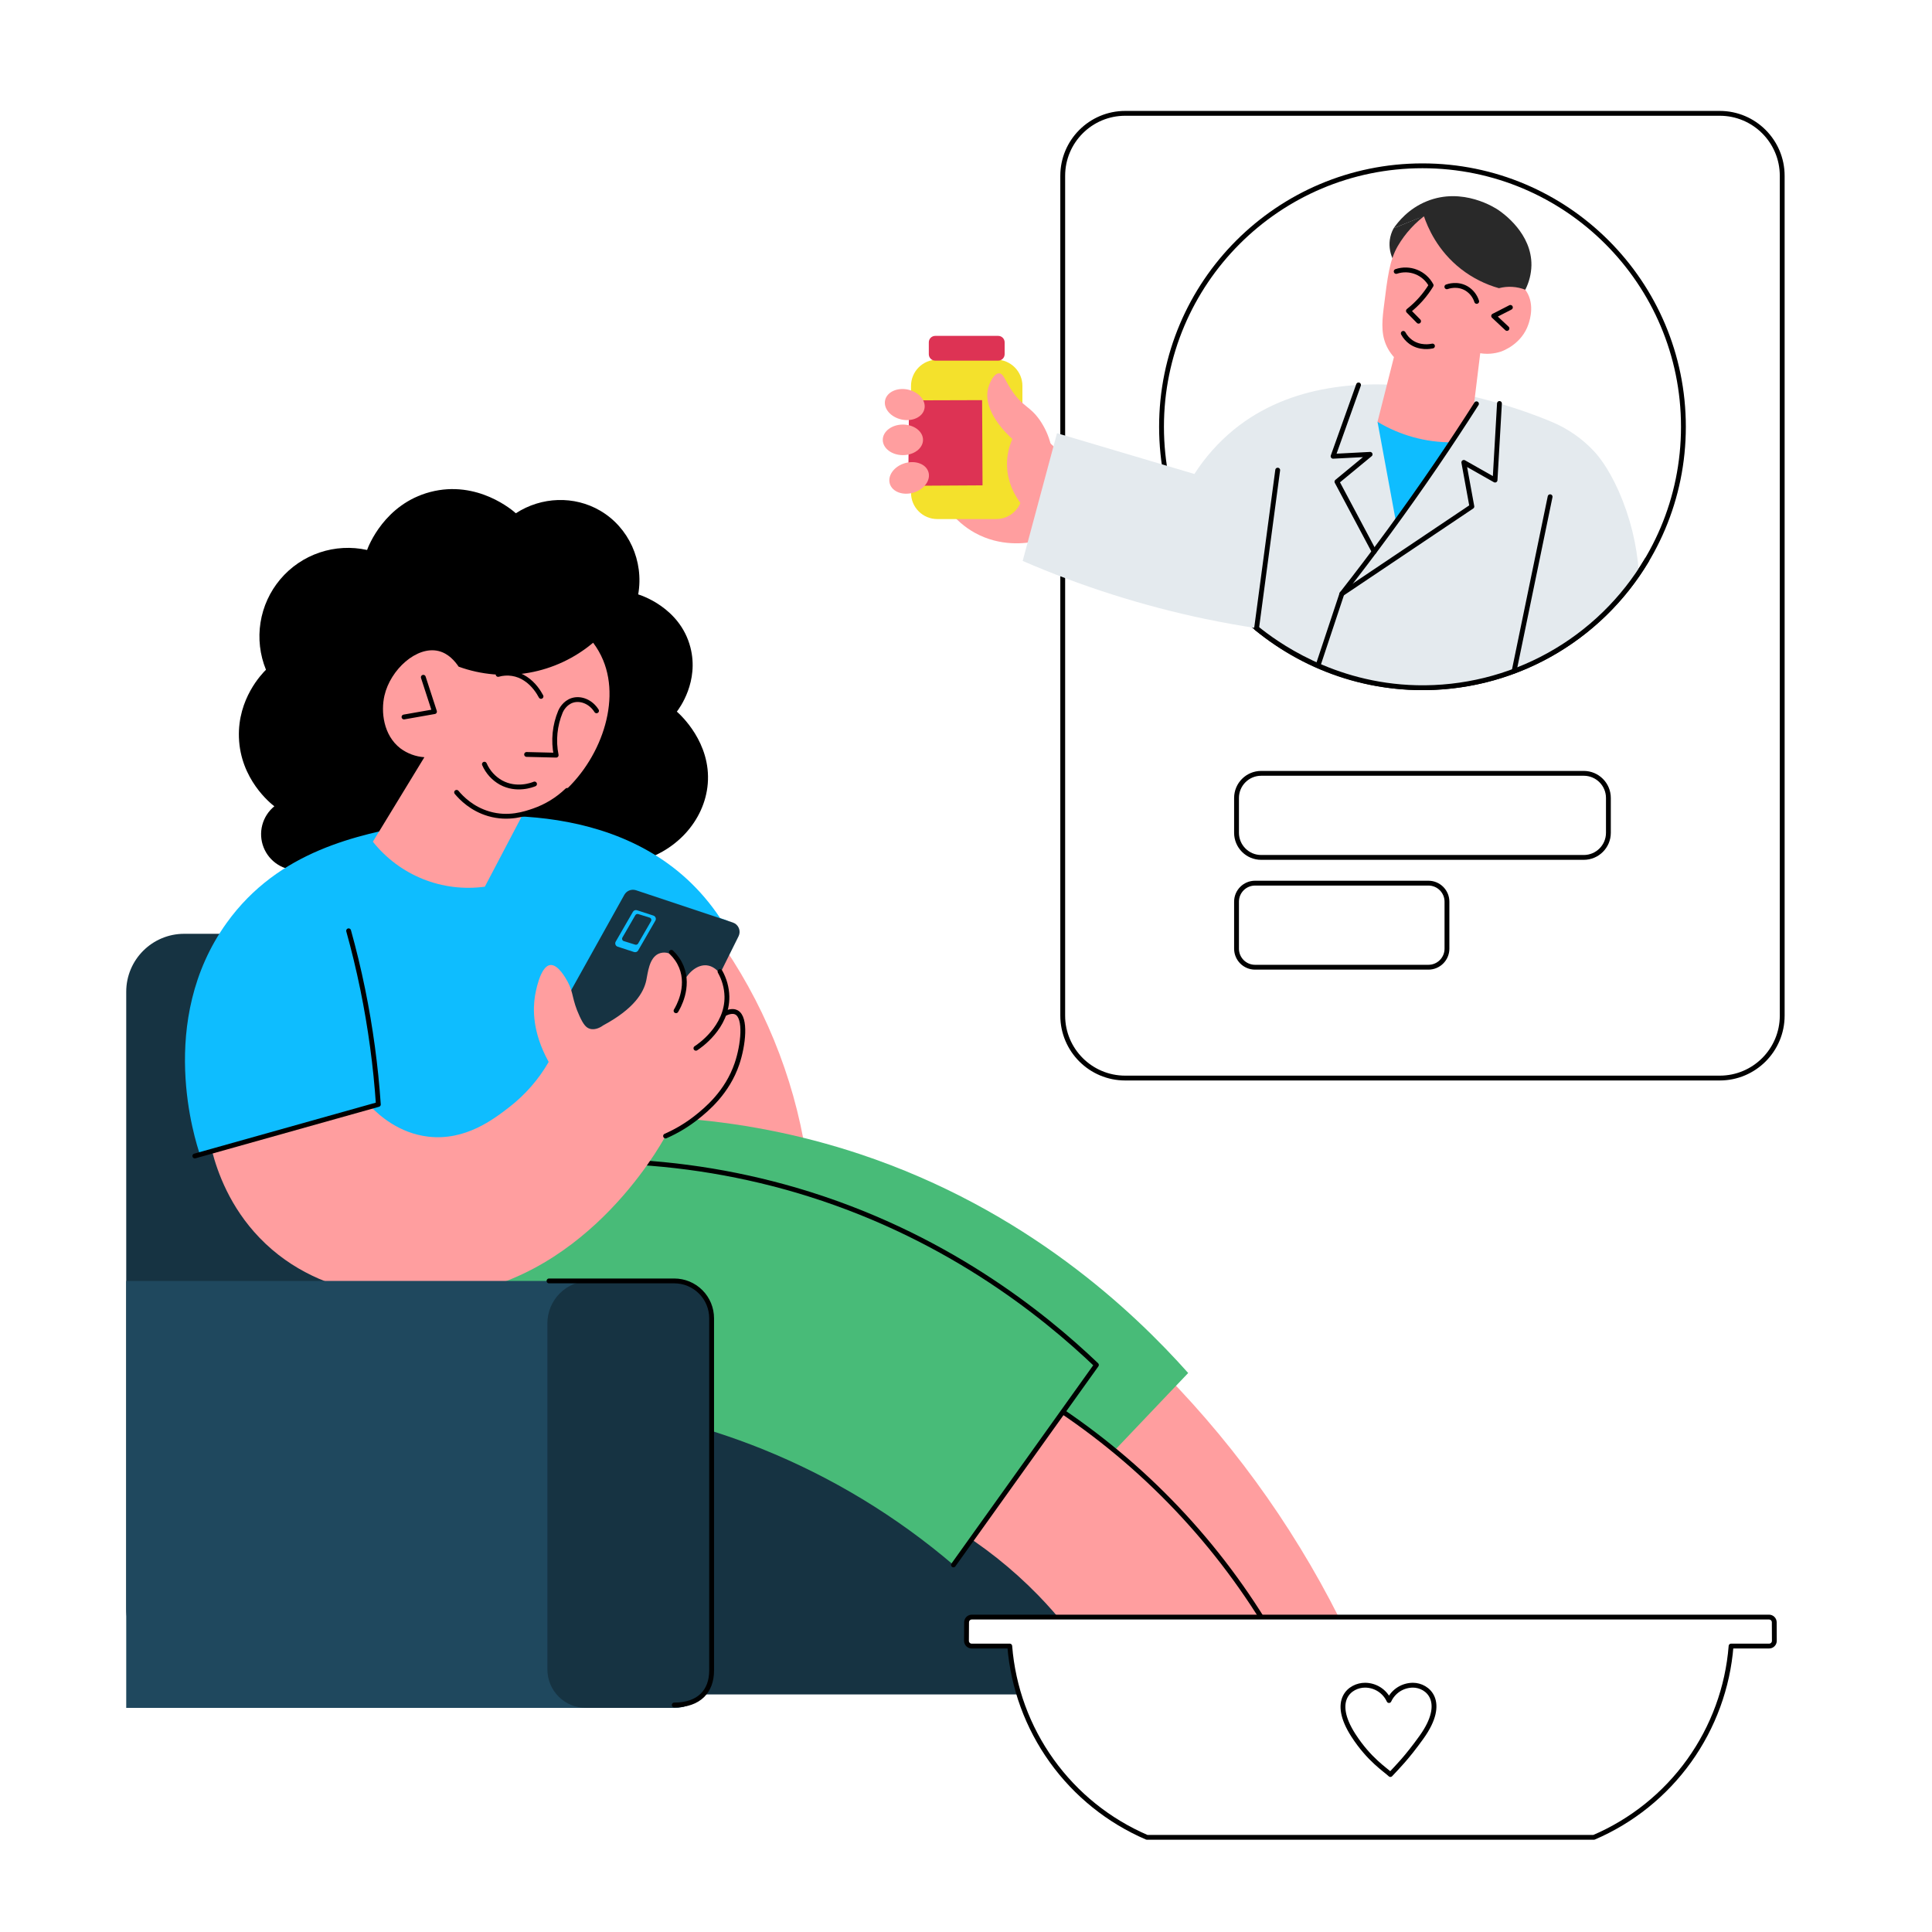 <svg width="2000" height="2000" viewBox="0 0 2000 2000" fill="none" xmlns="http://www.w3.org/2000/svg">
<rect x="0" y="0" width="2000" height="2000" fill="#808080" stroke="none"/>
<g clip-path="url(#clip0_213_183)">
<path d="M2000 0H0V2000H2000V0Z" fill="white"/>
<path d="M1106.67 1417.87H680V1754.07H1106.67V1417.87Z" fill="#163342"/>
<path d="M578.67 966.67H190.67C157.533 966.67 130.67 993.533 130.67 1026.67V1665.34C130.67 1698.48 157.533 1725.34 190.67 1725.34H578.67C611.807 1725.34 638.67 1698.48 638.67 1665.34V1026.67C638.67 993.533 611.807 966.67 578.67 966.67Z" fill="#163342"/>
<path d="M741.67 969C789.665 1036.01 821.39 1113.27 834.33 1194.67L678.33 1180.33L741.67 969Z" fill="#FF9E9F"/>
<path d="M1206 1422.67C1283.54 1501.88 1347.51 1593.33 1395.33 1693.33L1294.67 1694.67L1118 1504L1206 1422.67Z" fill="#FF9E9F"/>
<path d="M698.67 1157.33C763.779 1161.56 828.078 1174.11 890 1194.67C1062.53 1252.09 1173.88 1358.35 1230 1421.33L1139.33 1516.67L655.33 1210L698.67 1157.33Z" fill="#48BB78"/>
<path d="M1080.67 1448.67C1175.76 1508.72 1255.45 1590.24 1313.33 1686.67L1104 1684.67C1095.36 1673.8 1085.63 1662.6 1074.67 1651.33C1047.84 1623.81 1017.59 1599.84 984.67 1580L1080.67 1448.67Z" fill="#FF9E9F"/>
<path d="M1080.67 1448.67C1175.76 1508.72 1255.45 1590.24 1313.33 1686.67" stroke="black" stroke-width="5" stroke-linecap="round" stroke-linejoin="round"/>
<path d="M623 1202C691.054 1202.79 758.68 1212.89 824 1232C976.48 1276.72 1079.94 1360.48 1135 1413L987 1620C927.928 1569.55 861.058 1529.02 789 1500C664.86 1450.09 554.1 1446.2 489 1449L436 1300L623 1202Z" fill="#48BB78"/>
<path d="M623 1202C691.054 1202.79 758.68 1212.89 824 1232C976.48 1276.72 1079.94 1360.48 1135 1413L987 1620" stroke="black" stroke-width="5" stroke-linecap="round" stroke-linejoin="round"/>
<path d="M310 900.67C302.118 901.201 294.273 899.211 287.597 894.987C280.922 890.763 275.764 884.526 272.869 877.176C269.973 869.827 269.492 861.747 271.493 854.105C273.494 846.464 277.874 839.657 284 834.67C279.7 831.34 248.77 806.52 247.33 763.33C246 723.23 271.1 697.52 275.33 693.33C269.02 677.851 267.067 660.941 269.68 644.432C272.294 627.922 279.375 612.442 290.157 599.669C300.939 586.896 315.01 577.317 330.847 571.969C346.684 566.621 363.682 565.708 380 569.33C381.39 565.49 398 521.81 445.33 509.33C494.49 496.38 531.47 529.02 534 531.33C560.61 514.04 594.53 512.98 621.33 528.67C650.88 545.96 666.73 580.67 660.67 615.33C662.67 615.92 703.88 628.59 714.67 670C723.93 705.56 703.23 733.35 700.67 736.67C704.46 740 736.16 768.78 732.67 811.33C729.5 849.86 698.83 883.51 656.67 892.67L310 900.67Z" fill="black"/>
<path d="M207.11 1195.56L233.78 1186.67L266.22 1241.78C325.17 1247.98 424.37 1250.51 538 1213.33C601.649 1192.46 661.691 1161.88 716 1122.67C717.56 1073.34 719.117 1024 720.67 974.67L748.67 955.33C739.421 940.537 728.455 926.888 716 914.67C616.41 817.2 454.51 848.29 430 853C371.12 864.31 288.69 880.14 234.67 955.33C161.83 1056.71 202 1180.57 207.11 1195.56Z" fill="#0EBDFF"/>
<path d="M638.77 923.6C620.663 956.093 602.546 988.583 584.42 1021.07C583.286 1023.11 582.884 1025.48 583.28 1027.78C587.22 1050.54 591.156 1073.3 595.09 1096.07C595.338 1097.52 595.897 1098.9 596.728 1100.11C597.559 1101.32 598.643 1102.34 599.904 1103.09C601.166 1103.85 602.575 1104.32 604.037 1104.48C605.498 1104.64 606.976 1104.48 608.37 1104.01L700.66 1073.12C703.224 1072.26 705.341 1070.41 706.55 1067.99L757 966.5C757.648 965.193 758.009 963.763 758.057 962.305C758.106 960.847 757.841 959.396 757.281 958.049C756.721 956.702 755.878 955.491 754.81 954.498C753.742 953.504 752.474 952.751 751.09 952.29L650.91 918.89C648.654 918.139 646.208 918.199 643.991 919.058C641.775 919.918 639.929 921.524 638.77 923.6Z" fill="#0EBDFF"/>
<path d="M646.33 926.27L592 1023.74C590.862 1025.78 590.459 1028.14 590.86 1030.44C594.787 1053.21 598.72 1075.97 602.66 1098.74C602.911 1100.19 603.472 1101.56 604.305 1102.78C605.137 1103.99 606.222 1105 607.484 1105.76C608.746 1106.51 610.156 1106.98 611.617 1107.14C613.079 1107.3 614.557 1107.14 615.95 1106.67L708.23 1075.79C710.799 1074.93 712.92 1073.08 714.13 1070.66L764.58 969.17C765.221 967.864 765.575 966.436 765.619 964.982C765.663 963.527 765.394 962.081 764.833 960.738C764.271 959.396 763.429 958.19 762.363 957.2C761.296 956.21 760.03 955.46 758.65 955L658.46 921.6C656.211 920.846 653.769 920.9 651.555 921.753C649.341 922.605 647.494 924.202 646.33 926.27Z" fill="#163342"/>
<path d="M656.38 985.53L639.38 979.99C638.87 979.824 638.403 979.546 638.014 979.176C637.625 978.806 637.323 978.354 637.132 977.853C636.94 977.351 636.863 976.813 636.906 976.278C636.949 975.743 637.111 975.224 637.38 974.76L655.2 943.9C655.612 943.185 656.257 942.634 657.027 942.339C657.798 942.044 658.646 942.023 659.43 942.28L676.43 947.82C676.941 947.986 677.407 948.264 677.797 948.634C678.186 949.004 678.487 949.456 678.679 949.958C678.871 950.459 678.948 950.997 678.905 951.532C678.862 952.067 678.7 952.586 678.43 953.05L660.62 983.91C660.205 984.624 659.558 985.175 658.787 985.47C658.015 985.765 657.166 985.786 656.38 985.53Z" fill="#0EBDFF"/>
<path d="M657.64 977.93L645.7 974.22C645.337 974.091 645.007 973.883 644.735 973.61C644.463 973.337 644.256 973.006 644.129 972.642C644.003 972.278 643.959 971.89 644.003 971.507C644.046 971.124 644.175 970.756 644.38 970.43L657.63 947.49C657.916 946.973 658.366 946.566 658.91 946.334C659.453 946.102 660.059 946.058 660.63 946.21L672.57 949.93C672.932 950.058 673.261 950.266 673.532 950.539C673.803 950.812 674.008 951.142 674.134 951.505C674.26 951.868 674.303 952.255 674.259 952.636C674.215 953.018 674.085 953.385 673.88 953.71L660.63 976.66C660.343 977.173 659.894 977.577 659.352 977.807C658.811 978.037 658.209 978.08 657.64 977.93Z" fill="#163342"/>
<path d="M610.67 1065C606.6 1063.81 603.87 1060.38 600 1052C591.84 1034.33 594 1028 587.67 1016.33C585.84 1012.98 577.78 998.14 569.67 999C558.67 1000.16 554.07 1029.34 553.67 1032C551.9 1043.7 550.67 1068.07 568 1099.33C557.59 1117.37 543.778 1133.22 527.33 1146C511.17 1158.5 481.86 1181.17 443.33 1176.67C413.05 1173.13 392.52 1154.6 383.81 1145.54L219.52 1191.65C225.2 1213.53 237.98 1249.45 268.67 1281.33C335.61 1350.89 432.34 1343.73 454.67 1342C602.3 1330.58 681.87 1189.11 689.33 1175.33C701.707 1170.12 713.272 1163.17 723.67 1154.67C732.55 1147.39 756.39 1127.35 765 1094.33C768.44 1081.13 772.39 1054.58 761.78 1048.89C757.65 1046.68 752.3 1048.14 747.67 1050.33C748.43 1048.06 757.6 1019.7 743.11 1005.33C741.54 1003.78 737.56 999.94 731.67 999.33C722.67 998.41 713.1 1005.33 707.33 1017C706.7 1000.58 699.49 988.24 690.33 986.33C687.409 985.784 684.39 986.132 681.67 987.33C671.77 991.95 670.67 1007.42 669 1015C666.3 1027.4 656.63 1044.11 624.67 1061.33C622.47 1062.92 616.58 1066.74 610.67 1065Z" fill="#FF9E9F"/>
<path d="M695 985.83C699.457 990.05 702.977 995.161 705.33 1000.83C714.12 1022.31 701.69 1043.31 699.83 1046.33" stroke="black" stroke-width="5" stroke-linecap="round" stroke-linejoin="round"/>
<path d="M745.37 1005.76C749.824 1013.61 752.277 1022.44 752.51 1031.47C753.09 1063.67 723.06 1083.47 720.41 1085.17" stroke="black" stroke-width="5" stroke-linecap="round" stroke-linejoin="round"/>
<path d="M750.32 1049.2C754.07 1047.44 758.69 1046.1 762.32 1048C772.7 1053.42 769.4 1082.08 762.94 1101.15C752.86 1130.92 731.27 1148.6 721.57 1156.34C711.617 1164.29 700.668 1170.9 689 1176" stroke="black" stroke-width="5" stroke-linecap="round" stroke-linejoin="round"/>
<path d="M201.67 1196.67L391.67 1143.33C388.946 1103.39 383.564 1063.67 375.56 1024.44C371.17 1002.99 366.21 982.67 360.89 963.56" stroke="black" stroke-width="5" stroke-linecap="round" stroke-linejoin="round"/>
<path d="M130.67 1326H697.78C708.094 1326 717.986 1330.1 725.279 1337.39C732.573 1344.68 736.67 1354.58 736.67 1364.89V1729.22C736.67 1739.51 732.584 1749.37 725.312 1756.64C718.039 1763.91 708.175 1768 697.89 1768H130.67V1326Z" fill="#1F485E"/>
<path d="M610.56 1326H698C708.256 1326 718.092 1330.07 725.344 1337.33C732.596 1344.58 736.67 1354.41 736.67 1364.67V1729.34C736.668 1739.59 732.592 1749.43 725.34 1756.68C718.089 1763.93 708.254 1768 698 1768H606.44C595.89 1768 585.772 1763.81 578.311 1756.35C570.851 1748.89 566.66 1738.77 566.66 1728.22V1369.89C566.66 1364.13 567.796 1358.42 570.002 1353.09C572.208 1347.77 575.442 1342.93 579.519 1338.85C583.595 1334.78 588.435 1331.54 593.761 1329.34C599.087 1327.13 604.796 1326 610.56 1326Z" fill="#163342"/>
<path d="M568.33 1326H698C708.255 1326 718.089 1330.08 725.341 1337.33C732.592 1344.58 736.667 1354.41 736.67 1364.67V1729.33C736.67 1750.63 723.79 1765 698 1765" stroke="black" stroke-width="5" stroke-linecap="round" stroke-linejoin="round"/>
<path d="M439.31 783.87L386 871.33C399.614 888.485 417.46 901.801 437.782 909.966C458.103 918.132 480.201 920.866 501.9 917.9L540 845.33C552.958 840.856 565.113 834.33 576 826C618.65 793.23 643.71 729.9 624.33 683.33C621.653 676.922 618.182 670.875 614 665.33C595.019 681.334 572.154 692.052 547.711 696.404C523.267 700.756 498.109 698.589 474.77 690.12C470.96 684.42 464.15 676.38 453.91 673.92C431.26 668.47 404.18 693.25 398 720C394.13 736.76 396.88 761.12 414.44 774.67C421.673 780.064 430.308 783.258 439.31 783.87Z" fill="#FF9E9F"/>
<path d="M545.13 781L575.74 781.75C572.697 766.587 574.257 750.86 580.22 736.59C580.87 735.12 584.43 727.59 592.53 725.01C601.28 722.28 611.74 726.53 617.53 735.84" stroke="black" stroke-width="5" stroke-linecap="round" stroke-linejoin="round"/>
<path d="M560.06 720.92C557.68 716.45 552.64 708.27 544.06 702.63C539.938 699.861 535.261 698.025 530.355 697.252C525.45 696.478 520.435 696.784 515.66 698.15" stroke="black" stroke-width="5" stroke-linecap="round" stroke-linejoin="round"/>
<path d="M501.46 791.09C504.947 799.134 510.979 805.809 518.63 810.09C534.8 818.93 551.09 812.52 553.34 811.59" stroke="black" stroke-width="5" stroke-linecap="round" stroke-linejoin="round"/>
<path d="M472.67 820.22C477.67 826.22 488.55 837.35 506 842.44C526.36 848.39 543.46 842.5 552.67 839.33C565.541 834.866 577.291 827.664 587.11 818.22" stroke="black" stroke-width="5" stroke-linecap="round" stroke-linejoin="round"/>
<path d="M438.22 701.11C442.067 712.957 445.92 724.81 449.78 736.67L418.22 742.22" stroke="black" stroke-width="5" stroke-linecap="round" stroke-linejoin="round"/>
<path d="M1836.71 1679.38C1836.7 1677.95 1836.13 1676.58 1835.11 1675.57C1834.1 1674.57 1832.73 1674 1831.3 1674H1006C1004.57 1674 1003.2 1674.57 1002.19 1675.57C1001.18 1676.58 1000.61 1677.95 1000.6 1679.38C1000.56 1685.77 1000.52 1692.16 1000.49 1698.56C1000.49 1699.27 1000.62 1699.98 1000.89 1700.64C1001.16 1701.3 1001.56 1701.9 1002.06 1702.4C1002.57 1702.91 1003.16 1703.31 1003.82 1703.59C1004.48 1703.86 1005.19 1704 1005.9 1704H1045.29C1048.68 1746.81 1063.69 1787.88 1088.72 1822.77C1113.74 1857.67 1147.83 1885.06 1187.29 1902H1650C1689.46 1885.07 1723.55 1857.67 1748.58 1822.78C1773.6 1787.88 1788.62 1746.81 1792 1704H1831.39C1832.1 1704 1832.81 1703.86 1833.47 1703.59C1834.13 1703.31 1834.72 1702.91 1835.23 1702.4C1835.73 1701.9 1836.13 1701.3 1836.4 1700.64C1836.67 1699.98 1836.8 1699.27 1836.8 1698.56C1836.78 1692.19 1836.75 1685.79 1836.71 1679.38Z" fill="white"/>
<path d="M1836.71 1679.38C1836.7 1677.95 1836.13 1676.58 1835.11 1675.57C1834.1 1674.57 1832.73 1674 1831.3 1674H1006C1004.57 1674 1003.2 1674.57 1002.19 1675.57C1001.18 1676.58 1000.61 1677.95 1000.6 1679.38C1000.56 1685.77 1000.52 1692.16 1000.49 1698.56C1000.49 1699.27 1000.62 1699.98 1000.89 1700.64C1001.16 1701.3 1001.56 1701.9 1002.06 1702.4C1002.57 1702.91 1003.16 1703.31 1003.82 1703.59C1004.48 1703.86 1005.19 1704 1005.9 1704H1045.29C1048.68 1746.81 1063.69 1787.88 1088.72 1822.77C1113.74 1857.67 1147.83 1885.06 1187.29 1902H1650C1689.46 1885.07 1723.55 1857.67 1748.58 1822.78C1773.6 1787.88 1788.62 1746.81 1792 1704H1831.39C1832.1 1704 1832.81 1703.86 1833.47 1703.59C1834.13 1703.31 1834.72 1702.91 1835.23 1702.4C1835.73 1701.9 1836.13 1701.3 1836.4 1700.64C1836.67 1699.98 1836.8 1699.27 1836.8 1698.56C1836.78 1692.19 1836.75 1685.79 1836.71 1679.38Z" stroke="black" stroke-width="5" stroke-linecap="round" stroke-linejoin="round"/>
<path d="M1462.72 1744.51C1457.5 1744.51 1452.38 1746.01 1447.98 1748.82C1443.58 1751.64 1440.08 1755.66 1437.89 1760.4C1435.7 1755.66 1432.2 1751.64 1427.8 1748.82C1423.4 1746.01 1418.28 1744.51 1413.06 1744.51C1397.95 1744.51 1377.26 1759.51 1401.06 1796.43C1417.34 1821.67 1434.29 1832.11 1439.33 1837C1446.23 1829.54 1455.96 1820.13 1471.57 1798.33C1498.18 1761.17 1477.83 1744.51 1462.72 1744.51Z" fill="white" stroke="black" stroke-width="5" stroke-linecap="round" stroke-linejoin="round"/>
<path d="M1780.27 117.33H1164.8C1129.08 117.33 1100.13 146.284 1100.13 182V1051.33C1100.13 1087.05 1129.08 1116 1164.8 1116H1780.27C1815.99 1116 1844.94 1087.05 1844.94 1051.33V182C1844.94 146.284 1815.99 117.33 1780.27 117.33Z" stroke="black" stroke-width="5" stroke-linecap="round" stroke-linejoin="round"/>
<path d="M1639.51 800.56H1305.55C1291.47 800.56 1280.05 811.977 1280.05 826.06V862.09C1280.05 876.173 1291.47 887.59 1305.55 887.59H1639.51C1653.59 887.59 1665.01 876.173 1665.01 862.09V826.06C1665.01 811.977 1653.59 800.56 1639.51 800.56Z" stroke="black" stroke-width="5" stroke-linecap="round" stroke-linejoin="round"/>
<path d="M1478.7 914.23H1299.23C1288.64 914.23 1280.05 922.817 1280.05 933.41V982.08C1280.05 992.673 1288.64 1001.26 1299.23 1001.26H1478.7C1489.29 1001.26 1497.88 992.673 1497.88 982.08V933.41C1497.88 922.817 1489.29 914.23 1478.7 914.23Z" stroke="black" stroke-width="5" stroke-linecap="round" stroke-linejoin="round"/>
<path d="M1472.54 711.91C1621.73 711.91 1742.67 590.969 1742.67 441.78C1742.67 292.591 1621.73 171.65 1472.54 171.65C1323.35 171.65 1202.41 292.591 1202.41 441.78C1202.41 590.969 1323.35 711.91 1472.54 711.91Z" stroke="black" stroke-width="5" stroke-linecap="round" stroke-linejoin="round"/>
<path d="M982 528C989.369 537.701 998.676 545.762 1009.33 551.67C1035.87 566.28 1062.12 562.33 1070.67 560.67C1078.22 528.67 1085.77 496.67 1093.33 464.67L1044 417.67C1023.33 454.443 1002.67 491.22 982 528Z" fill="#FF9E9F"/>
<path d="M1094.22 448.44L1236.44 490.67C1247.5 473.426 1261.18 458.017 1277 445C1394.31 349 1586.17 428.09 1607 437C1623.27 443.894 1637.91 454.112 1650 467C1653.31 470.56 1664.25 482.72 1675.78 508.67C1687.49 535.3 1694.52 563.75 1696.56 592.77C1688.09 604.582 1678.77 615.761 1668.67 626.22C1652.33 643.28 1633.97 658.281 1614 670.89C1589.46 685.881 1562.68 696.834 1534.67 703.33C1450.17 723.01 1381.15 695.56 1364 688.22C1341.32 678.492 1320.07 665.744 1300.81 650.32C1283.48 647.653 1265.65 644.437 1247.33 640.67C1182.58 627.075 1119.38 606.973 1058.67 580.67L1094.22 448.44Z" fill="#E4EAEE"/>
<path d="M1704.89 579.63C1680.45 620.84 1645.48 654.806 1603.58 678.041C1561.67 701.277 1514.34 712.945 1466.44 711.85C1378.89 709.8 1319.44 665.45 1300.81 650.32" stroke="black" stroke-width="5" stroke-linecap="round" stroke-linejoin="round"/>
<path d="M1604.67 514.22L1567.41 694.66" stroke="black" stroke-width="5" stroke-linecap="round" stroke-linejoin="round"/>
<path d="M1322.67 486.67C1315.38 541.217 1308.1 595.767 1300.81 650.32" stroke="black" stroke-width="5" stroke-linecap="round" stroke-linejoin="round"/>
<path d="M1483.67 219.5C1467.34 233.835 1453.43 250.72 1442.5 269.5C1439.16 263.098 1437.83 255.84 1438.67 248.67C1439.22 244.342 1440.57 240.155 1442.67 236.33L1483.67 219.5Z" fill="#292929"/>
<path d="M1445 539.67C1438.67 505.33 1432.34 470.997 1426 436.67L1504.33 456.67L1445 539.67Z" fill="#0EBDFF"/>
<path d="M1443 369.67C1437.33 391.997 1431.66 414.33 1426 436.67C1449.37 450.734 1476.17 458.08 1503.45 457.9L1525.33 423C1527.67 403.887 1530 384.777 1532.33 365.67C1539.47 366.818 1546.79 366.245 1553.67 364C1555.32 363.45 1575.45 356.37 1582.33 335.33C1583.72 331.08 1589.67 312.9 1578 298.67C1567.23 285.53 1550 286.22 1548 286.33L1478 221C1465.37 229.868 1454.8 241.351 1447 254.67C1438.49 269.37 1436.43 286.02 1432.33 319.33C1430.38 335.23 1429.75 348.49 1437 361.33C1438.69 364.319 1440.7 367.115 1443 369.67Z" fill="#FF9E9F"/>
<path d="M1445.33 281C1452.08 278.724 1459.42 278.915 1466.04 281.539C1472.66 284.163 1478.14 289.049 1481.5 295.33C1475.32 305.503 1467.36 314.479 1458 321.83L1468.5 332.5" stroke="black" stroke-width="5" stroke-linecap="round" stroke-linejoin="round"/>
<path d="M1497.78 296.89C1499.11 296.41 1508.78 293.06 1518.22 298.67C1523.2 301.706 1526.91 306.441 1528.67 312" stroke="black" stroke-width="5" stroke-linecap="round" stroke-linejoin="round"/>
<path d="M1452.67 345.11C1454.56 348.62 1457.21 351.659 1460.44 354C1469.88 360.76 1480.71 358.69 1482.89 358.22" stroke="black" stroke-width="5" stroke-linecap="round" stroke-linejoin="round"/>
<path d="M1563.56 318.22L1546.22 327.11L1560 340" stroke="black" stroke-width="5" stroke-linecap="round" stroke-linejoin="round"/>
<path d="M1474.08 223.92C1477.78 234.84 1487.82 259.36 1512.67 278.67C1524.29 287.667 1537.53 294.342 1551.67 298.33C1560.71 295.971 1570.27 296.531 1578.98 299.93C1582.97 292.096 1585.14 283.461 1585.33 274.67C1585.79 241.98 1556.56 221.1 1551 217.33C1548.07 215.33 1514.24 193.21 1477 208.33C1458 216.03 1447.22 229.72 1442.67 236.33L1467.33 226.33L1474.08 223.92Z" fill="#292929"/>
<path d="M1528.44 418C1515.16 438.853 1501.27 459.933 1486.76 481.24C1454.32 528.85 1421.59 573.24 1389.11 614.67L1364.41 689" stroke="black" stroke-width="5" stroke-linecap="round" stroke-linejoin="round"/>
<path d="M1389.11 614.67L1523.67 524.33L1515.33 478.67L1547.67 497L1552.23 417.67" stroke="black" stroke-width="5" stroke-linecap="round" stroke-linejoin="round"/>
<path d="M1406.36 398.47L1380 472.33L1418.33 470.33L1384 498.67L1422.55 571.08" stroke="black" stroke-width="5" stroke-linecap="round" stroke-linejoin="round"/>
<path d="M1031.24 372.33H970.25C955.244 372.33 943.08 384.495 943.08 399.5V510.16C943.08 525.166 955.244 537.33 970.25 537.33H1031.24C1046.25 537.33 1058.41 525.166 1058.41 510.16V399.5C1058.41 384.495 1046.25 372.33 1031.24 372.33Z" fill="#F4E12C"/>
<path d="M1033.32 347.7H968.18C964.491 347.7 961.5 350.691 961.5 354.38V366.65C961.5 370.339 964.491 373.33 968.18 373.33H1033.32C1037.01 373.33 1040 370.339 1040 366.65V354.38C1040 350.691 1037.01 347.7 1033.32 347.7Z" fill="#DD3354"/>
<path d="M941 414.45L1016.68 414.22L1017.12 502.44L940.23 502.89C940.483 473.41 940.74 443.93 941 414.45Z" fill="#DD3354"/>
<path d="M1034.22 386.44C1028.98 386.44 1024.44 395.83 1022.89 402C1016.89 425.8 1043.17 450.1 1048 454.44C1044.59 462.078 1042.7 470.309 1042.44 478.67C1041.83 500.51 1052.85 516.18 1056.89 521.39L1087.78 460.22C1085.52 451.07 1081.6 442.41 1076.22 434.67C1066.35 420.67 1059.22 421.16 1048.44 405.78C1040.37 394.28 1039 386.42 1034.22 386.44Z" fill="#FF9E9F"/>
<path d="M956.957 423.251C958.828 414.711 951.236 405.791 939.998 403.329C928.761 400.866 918.134 405.793 916.262 414.333C914.391 422.873 921.984 431.793 933.221 434.255C944.459 436.718 955.085 431.791 956.957 423.251Z" fill="#FF9E9F"/>
<path d="M934.67 471.16C946.174 471.16 955.5 464.073 955.5 455.33C955.5 446.587 946.174 439.5 934.67 439.5C923.166 439.5 913.84 446.587 913.84 455.33C913.84 464.073 923.166 471.16 934.67 471.16Z" fill="#FF9E9F"/>
<path d="M945.721 509.927C956.765 506.591 963.662 497.082 961.127 488.689C958.591 480.296 947.583 476.197 936.539 479.533C925.495 482.869 918.598 492.378 921.133 500.771C923.669 509.164 934.677 513.263 945.721 509.927Z" fill="#FF9E9F"/>
</g>
<defs>
<clipPath id="clip0_213_183">
<rect width="2000" height="2000" fill="white"/>
</clipPath>
</defs>
</svg>
